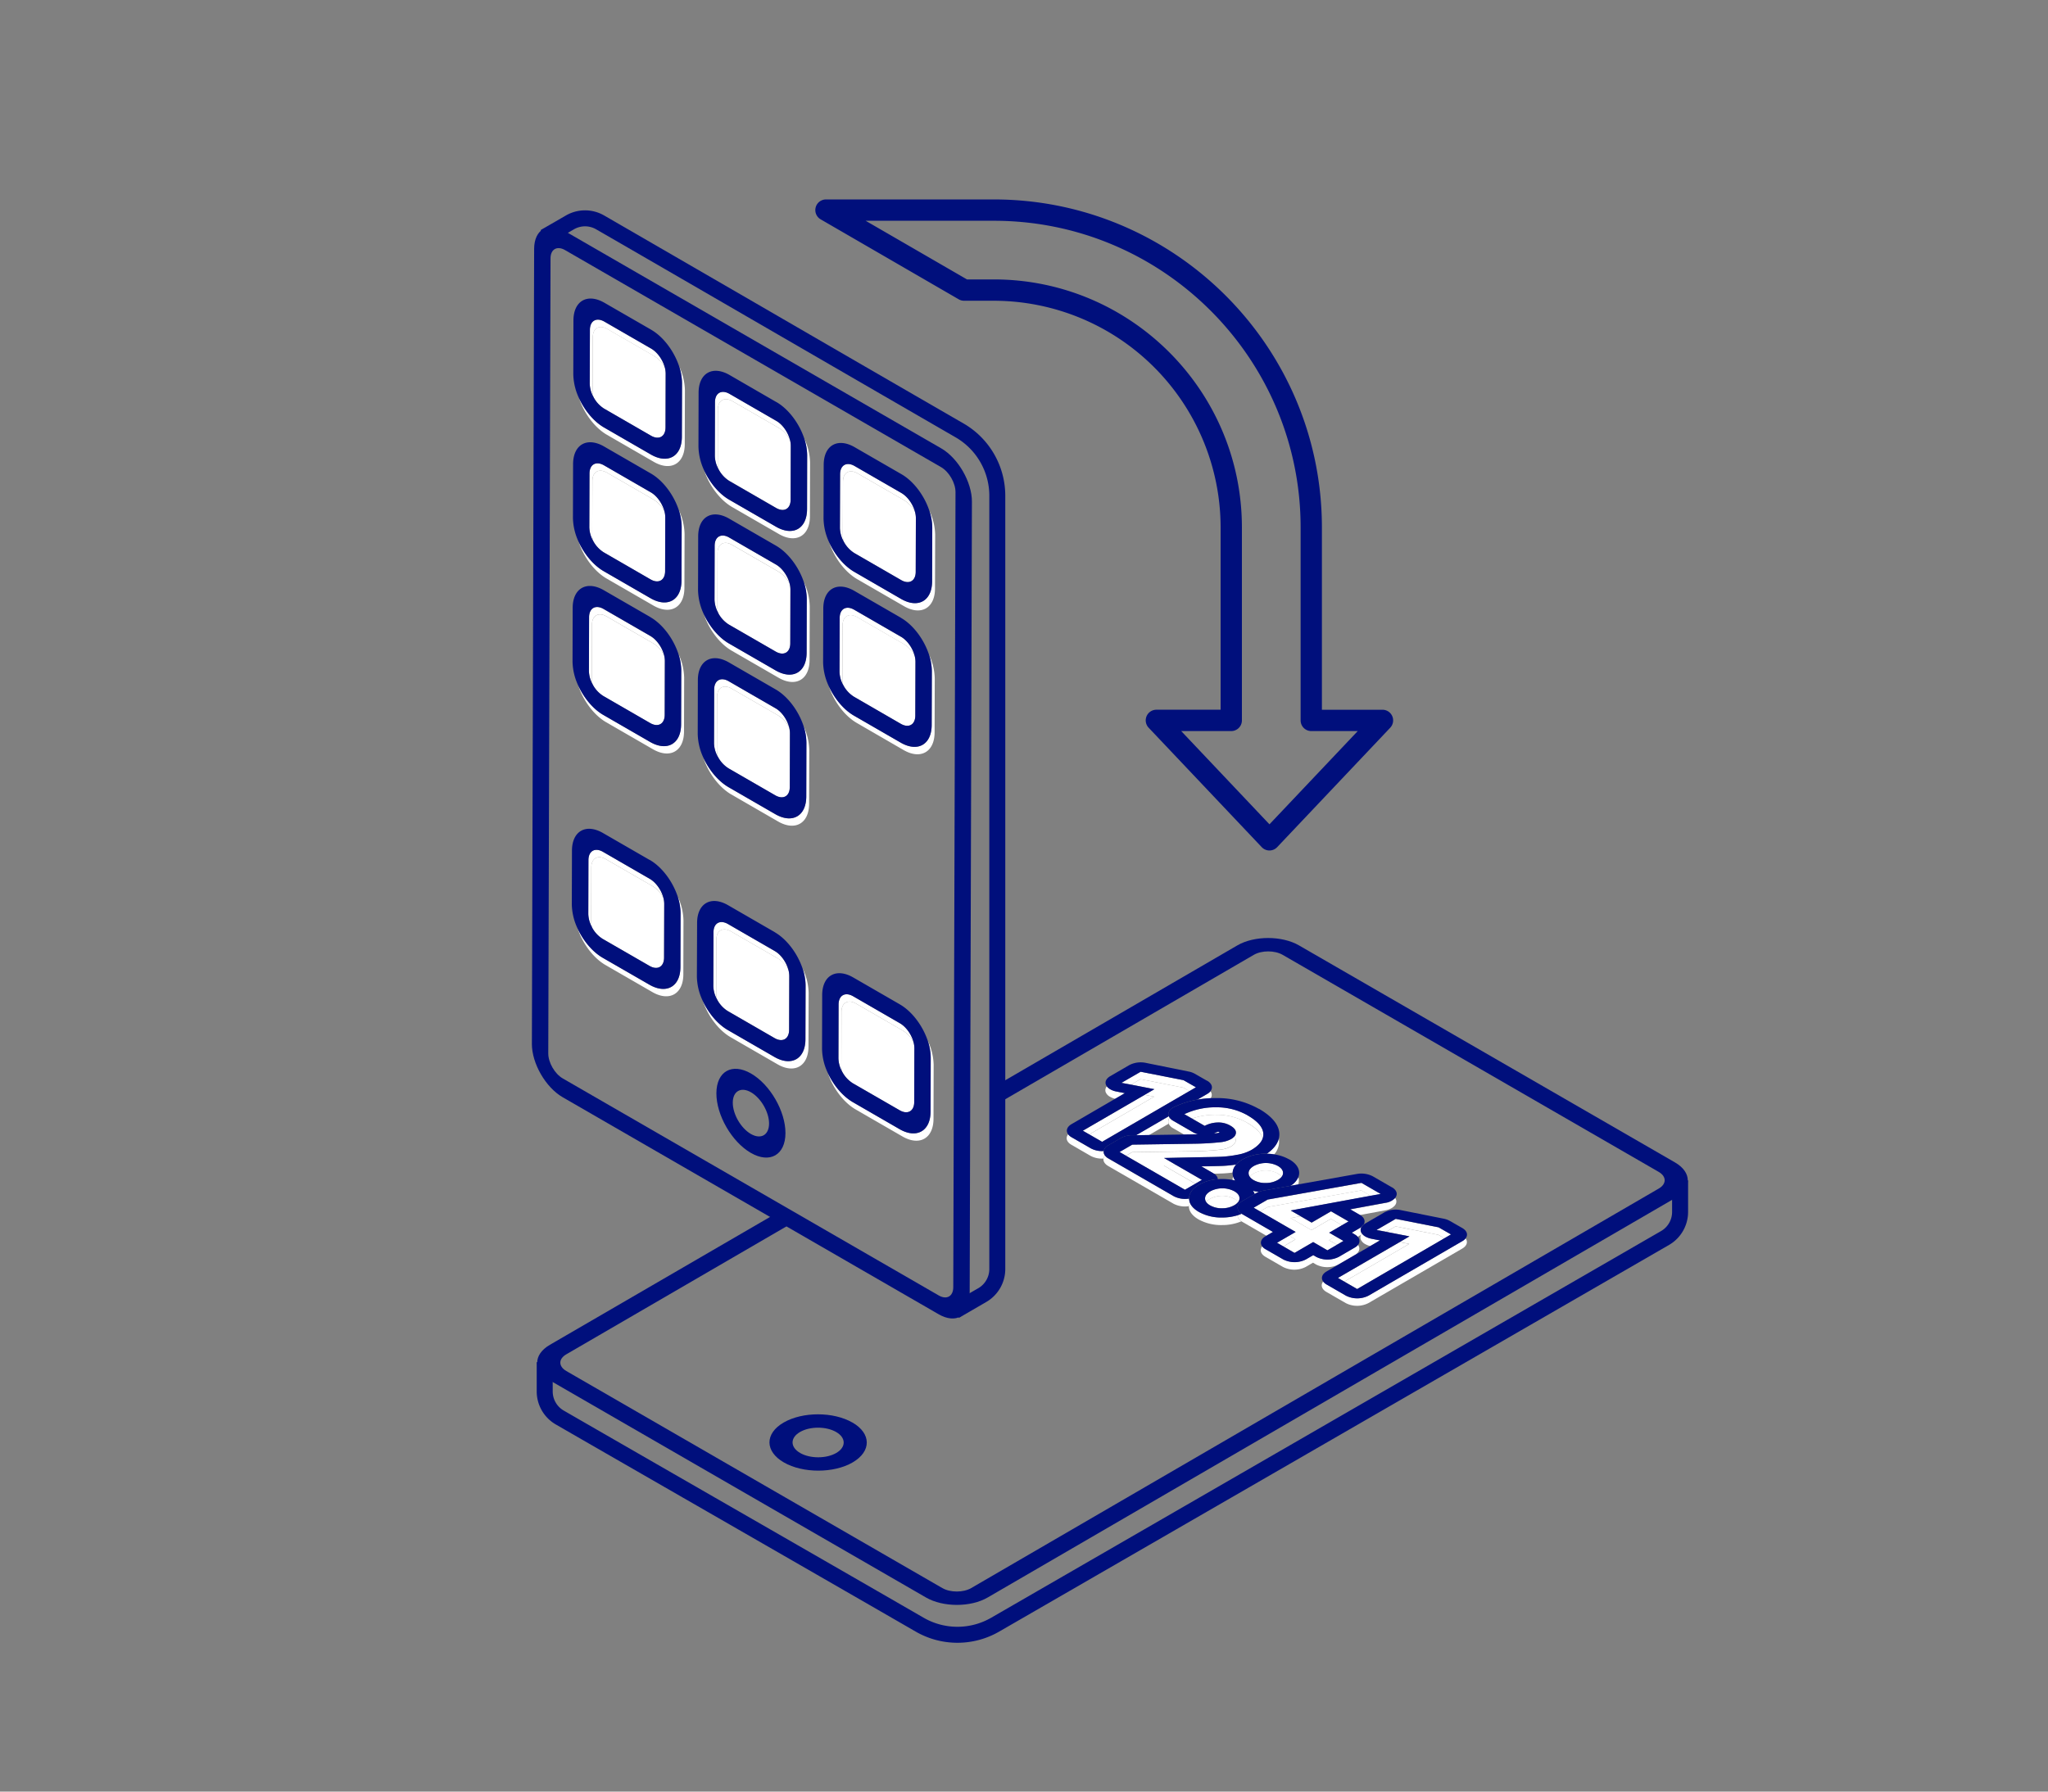 <svg id="OUTLINES" xmlns="http://www.w3.org/2000/svg" xmlns:xlink="http://www.w3.org/1999/xlink" viewBox="0 0 1152 1008"><rect x="0" y="0" width="1152" height="1008" fill="#808080" stroke="none"/><defs><style>.cls-1{fill:none;}.cls-2{isolation:isolate;}.cls-3{clip-path:url(#clip-path);}.cls-4{fill:#fff;}.cls-5{fill:#000f7c;}</style><clipPath id="clip-path"><polygon class="cls-1" points="299.13 607.31 300.51 120.08 546.76 262.25 545.38 749.48 299.13 607.31"/></clipPath></defs><title>v5</title><g class="cls-2"><g class="cls-3"><path class="cls-4" d="M367.94,200.27l-26.31-15.19c-4.5-2.6-8.17-.51-8.18,4.66L333.36,220a13.69,13.69,0,0,0,.45,3.36,16.88,16.88,0,0,0,6.05,6.6l26.31,15.19c4.5,2.6,8.17.51,8.19-4.66l.08-30.24a13.51,13.51,0,0,0-.44-3.34,16.93,16.93,0,0,0-6.06-6.61"/><path class="cls-4" d="M382,206.07a30.16,30.16,0,0,1,1.64,9.48l-.09,30.23c0,11-7.85,15.47-17.44,9.94l-26.31-15.19c-5.78-3.34-10.9-9.56-14.05-16.39,2.78,8.37,8.76,16.51,15.68,20.51l26.31,15.19c9.58,5.53,17.41,1.08,17.44-9.93l.09-30.24a33.08,33.08,0,0,0-3.27-13.6m-15.72-9.93L340,181c-4.5-2.6-8.17-.51-8.18,4.66l-.09,30.24a16.17,16.17,0,0,0,2.08,7.48,13.69,13.69,0,0,1-.45-3.36l.09-30.23c0-5.17,3.68-7.26,8.18-4.66l26.31,15.19a16.93,16.93,0,0,1,6.06,6.61c-1.1-4.3-4.13-8.69-7.69-10.74"/><path class="cls-4" d="M438.31,240.9,412,225.71c-4.5-2.6-8.17-.51-8.19,4.65l-.08,30.24a13.21,13.21,0,0,0,.45,3.35,17,17,0,0,0,6.05,6.61l26.31,15.19c4.5,2.6,8.17.51,8.19-4.66l.08-30.24a13.05,13.05,0,0,0-.44-3.34,16.86,16.86,0,0,0-6.06-6.61"/><path class="cls-4" d="M452.39,246.68a30.27,30.27,0,0,1,1.64,9.49L454,286.41c0,11-7.86,15.47-17.44,9.93L410.2,281.15c-5.78-3.33-10.9-9.55-14.05-16.38,2.77,8.36,8.75,16.51,15.68,20.51l26.31,15.19c9.59,5.53,17.41,1.07,17.44-9.94l.08-30.23a33,33,0,0,0-3.27-13.62m-15.71-9.91-26.31-15.2c-4.5-2.59-8.17-.5-8.19,4.67l-.08,30.23a16.14,16.14,0,0,0,2.08,7.48,13.21,13.21,0,0,1-.45-3.35l.08-30.24c0-5.16,3.69-7.25,8.19-4.65l26.31,15.19a16.86,16.86,0,0,1,6.06,6.61c-1.1-4.3-4.13-8.69-7.69-10.74"/><path class="cls-4" d="M508.68,281.52l-26.31-15.19c-4.5-2.59-8.18-.51-8.19,4.66l-.09,30.23a13.75,13.75,0,0,0,.45,3.36,16.93,16.93,0,0,0,6.06,6.61l26.31,15.19c4.5,2.59,8.17.5,8.18-4.67l.09-30.23a13.67,13.67,0,0,0-.45-3.35,17,17,0,0,0-6.05-6.61"/><path class="cls-4" d="M522.75,287.31a30,30,0,0,1,1.65,9.49L524.31,327c0,11-7.85,15.47-17.43,9.94l-26.31-15.19c-5.78-3.34-10.91-9.56-14.05-16.39,2.77,8.37,8.75,16.51,15.68,20.51l26.31,15.19c9.58,5.54,17.4,1.08,17.43-9.93l.09-30.24a33,33,0,0,0-3.28-13.61m-15.7-9.92L480.73,262.2c-4.49-2.6-8.17-.51-8.18,4.66l-.09,30.24a16.29,16.29,0,0,0,2.08,7.48,13.75,13.75,0,0,1-.45-3.36l.09-30.23c0-5.17,3.69-7.25,8.19-4.66l26.31,15.19a17,17,0,0,1,6.05,6.61c-1.1-4.3-4.12-8.68-7.68-10.74"/><path class="cls-4" d="M367.71,281.12,341.4,265.93c-4.49-2.59-8.17-.5-8.18,4.67l-.09,30.23a13.67,13.67,0,0,0,.45,3.35,16.93,16.93,0,0,0,6.06,6.61L365.94,326c4.5,2.6,8.17.5,8.19-4.67l.08-30.23a13.19,13.19,0,0,0-.44-3.35,16.93,16.93,0,0,0-6.06-6.61"/><path class="cls-4" d="M381.8,286.94a30.09,30.09,0,0,1,1.64,9.46l-.09,30.24c0,11-7.85,15.47-17.44,9.93l-26.3-15.19c-5.79-3.34-10.92-9.57-14.06-16.4,2.76,8.37,8.75,16.53,15.68,20.53l26.31,15.19c9.59,5.53,17.41,1.08,17.44-9.93l.09-30.23a33,33,0,0,0-3.27-13.6M366.08,277l-26.31-15.19c-4.5-2.6-8.17-.51-8.18,4.66l-.09,30.23a16.26,16.26,0,0,0,2.08,7.48,13.67,13.67,0,0,1-.45-3.35l.09-30.23c0-5.17,3.69-7.26,8.18-4.67l26.31,15.19a16.93,16.93,0,0,1,6.06,6.61c-1.11-4.3-4.13-8.68-7.69-10.73"/><path class="cls-4" d="M438.08,321.75l-26.31-15.19c-4.5-2.6-8.17-.51-8.18,4.67l-.09,30.23a13.21,13.21,0,0,0,.45,3.35,16.81,16.81,0,0,0,6.05,6.6l26.31,15.2c4.5,2.59,8.17.5,8.19-4.67l.08-30.23a13.19,13.19,0,0,0-.44-3.35,16.93,16.93,0,0,0-6.06-6.61"/><path class="cls-4" d="M452.17,327.55A30.43,30.43,0,0,1,453.8,337l-.08,30.23c0,11-7.85,15.47-17.44,9.94L410,362c-5.78-3.34-10.91-9.57-14.06-16.41,2.77,8.38,8.76,16.54,15.69,20.54l26.31,15.19c9.59,5.53,17.41,1.08,17.44-9.93l.09-30.24a33.28,33.28,0,0,0-3.27-13.61m-15.72-9.92-26.31-15.19c-4.5-2.6-8.17-.51-8.19,4.65l-.08,30.24a16.17,16.17,0,0,0,2.08,7.48,13.21,13.21,0,0,1-.45-3.35l.09-30.23c0-5.18,3.68-7.27,8.18-4.67l26.31,15.19a16.93,16.93,0,0,1,6.06,6.61c-1.1-4.3-4.13-8.68-7.69-10.73"/><path class="cls-4" d="M508.45,362.38l-26.31-15.19c-4.5-2.6-8.17-.51-8.19,4.66l-.09,30.23a13.67,13.67,0,0,0,.45,3.35,16.93,16.93,0,0,0,6.06,6.61l26.31,15.19c4.5,2.6,8.17.51,8.18-4.66l.09-30.24a13.53,13.53,0,0,0-.45-3.34,17,17,0,0,0-6.05-6.61"/><path class="cls-4" d="M522.53,368.18a30.16,30.16,0,0,1,1.64,9.48l-.09,30.23c0,11-7.85,15.47-17.43,9.93l-26.31-15.19c-5.79-3.34-10.91-9.57-14.06-16.4,2.77,8.38,8.75,16.53,15.69,20.54L508.28,422c9.58,5.53,17.4,1.07,17.43-9.94l.09-30.23a33.09,33.09,0,0,0-3.27-13.61m-15.71-9.93L480.5,343.06c-4.49-2.59-8.17-.51-8.18,4.66L472.23,378a16.26,16.26,0,0,0,2.08,7.48,13.67,13.67,0,0,1-.45-3.35l.09-30.23c0-5.17,3.69-7.26,8.19-4.66l26.31,15.19A17,17,0,0,1,514.5,369c-1.1-4.3-4.12-8.68-7.68-10.74"/><path class="cls-4" d="M367.48,362l-26.31-15.19c-4.49-2.6-8.16-.51-8.18,4.67l-.08,30.23a13.19,13.19,0,0,0,.44,3.35,16.83,16.83,0,0,0,6.06,6.6l26.3,15.19c4.5,2.6,8.17.51,8.19-4.66l.08-30.23a13.26,13.26,0,0,0-.44-3.36,16.9,16.9,0,0,0-6.06-6.6"/><path class="cls-4" d="M381.57,367.79a30.16,30.16,0,0,1,1.64,9.48l-.09,30.23c0,11-7.85,15.47-17.44,9.93l-26.3-15.18c-5.79-3.34-10.91-9.56-14.05-16.39,2.77,8.37,8.75,16.51,15.67,20.51l26.31,15.19c9.59,5.53,17.41,1.08,17.45-9.94l.08-30.23a33.08,33.08,0,0,0-3.27-13.6m-15.72-9.94-26.3-15.18c-4.51-2.6-8.18-.51-8.19,4.66l-.09,30.24a16.29,16.29,0,0,0,2.08,7.47,13.19,13.19,0,0,1-.44-3.35l.08-30.23c0-5.18,3.69-7.27,8.18-4.67L367.48,362a16.9,16.9,0,0,1,6.06,6.6c-1.11-4.3-4.13-8.67-7.69-10.73"/><path class="cls-4" d="M437.85,402.61l-26.31-15.19c-4.5-2.6-8.17-.51-8.18,4.66l-.09,30.23a13.61,13.61,0,0,0,.45,3.35,17,17,0,0,0,6,6.61l26.31,15.19c4.5,2.6,8.17.51,8.19-4.66l.08-30.23a13.13,13.13,0,0,0-.44-3.35,16.79,16.79,0,0,0-6.06-6.61"/><path class="cls-4" d="M451.93,408.4a30.27,30.27,0,0,1,1.64,9.49l-.08,30.24c0,11-7.85,15.46-17.44,9.93l-26.31-15.19c-5.78-3.34-10.9-9.56-14.05-16.38,2.77,8.36,8.76,16.5,15.68,20.5l26.31,15.2c9.59,5.53,17.41,1.07,17.44-9.94l.09-30.23a33.15,33.15,0,0,0-3.28-13.62m-15.71-9.92-26.31-15.19c-4.5-2.6-8.17-.51-8.19,4.67l-.08,30.23a16.1,16.1,0,0,0,2.08,7.47,13.61,13.61,0,0,1-.45-3.35l.09-30.23c0-5.17,3.68-7.26,8.18-4.66l26.31,15.19a16.79,16.79,0,0,1,6.06,6.61c-1.11-4.3-4.13-8.69-7.69-10.74"/><path class="cls-4" d="M367.09,498.58l-26.31-15.19c-4.49-2.59-8.16-.5-8.18,4.67l-.08,30.23a13.19,13.19,0,0,0,.44,3.35,16.93,16.93,0,0,0,6.06,6.61l26.3,15.19c4.51,2.6,8.18.5,8.19-4.66l.09-30.23a13.69,13.69,0,0,0-.45-3.36,16.93,16.93,0,0,0-6.06-6.61"/><path class="cls-4" d="M381.18,504.39a30.21,30.21,0,0,1,1.64,9.48l-.08,30.24c0,11-7.86,15.46-17.45,9.93L339,538.85c-5.78-3.34-10.9-9.56-14.05-16.38,2.77,8.36,8.75,16.5,15.67,20.5l26.32,15.19c9.58,5.53,17.41,1.08,17.44-9.93l.08-30.23a32.93,32.93,0,0,0-3.27-13.61m-15.72-9.93-26.3-15.19c-4.5-2.6-8.17-.51-8.19,4.67l-.08,30.23a16.24,16.24,0,0,0,2.07,7.47,13.19,13.19,0,0,1-.44-3.35l.08-30.23c0-5.17,3.69-7.26,8.18-4.67l26.31,15.19a16.93,16.93,0,0,1,6.06,6.61c-1.11-4.3-4.13-8.68-7.69-10.73"/><path class="cls-4" d="M437.47,539.21,411.15,524c-4.5-2.6-8.17-.51-8.18,4.67l-.09,30.23a13.53,13.53,0,0,0,.45,3.34,16.91,16.91,0,0,0,6.05,6.61l26.32,15.2c4.49,2.59,8.17.5,8.18-4.66l.09-30.24a13.67,13.67,0,0,0-.45-3.35,17,17,0,0,0-6-6.61"/><path class="cls-4" d="M451.54,545a30.07,30.07,0,0,1,1.65,9.5l-.09,30.23c0,11-7.85,15.47-17.43,9.94l-26.32-15.19c-5.78-3.34-10.9-9.56-14-16.39,2.77,8.37,8.75,16.51,15.68,20.51l26.31,15.19c9.58,5.53,17.4,1.08,17.43-9.94l.09-30.23A33.18,33.18,0,0,0,451.54,545m-15.71-9.91L409.52,519.9c-4.5-2.6-8.17-.51-8.18,4.66l-.09,30.24a16.09,16.09,0,0,0,2.08,7.46,13.53,13.53,0,0,1-.45-3.34l.09-30.23c0-5.18,3.68-7.27,8.18-4.67l26.32,15.19a17,17,0,0,1,6,6.61c-1.1-4.3-4.13-8.68-7.69-10.73"/><path class="cls-4" d="M507.83,579.84l-26.31-15.19c-4.49-2.6-8.17-.51-8.19,4.66l-.08,30.23a13.65,13.65,0,0,0,.44,3.35,17,17,0,0,0,6.06,6.61l26.31,15.19c4.5,2.6,8.17.51,8.19-4.66l.08-30.23a13.26,13.26,0,0,0-.44-3.36,16.83,16.83,0,0,0-6.06-6.6"/><path class="cls-4" d="M521.91,585.63a30.22,30.22,0,0,1,1.64,9.49l-.08,30.24c0,11-7.86,15.47-17.44,9.93L479.72,620.1c-5.78-3.34-10.9-9.56-14.05-16.38,2.77,8.36,8.75,16.51,15.68,20.51l26.31,15.19c9.59,5.53,17.41,1.07,17.44-9.94l.08-30.23a33,33,0,0,0-3.27-13.62m-15.71-9.92-26.31-15.19c-4.5-2.59-8.17-.5-8.19,4.67l-.08,30.23a16.24,16.24,0,0,0,2.07,7.47,13.65,13.65,0,0,1-.44-3.35l.08-30.23c0-5.17,3.7-7.26,8.19-4.66l26.31,15.19a16.83,16.83,0,0,1,6.06,6.6c-1.11-4.3-4.13-8.67-7.69-10.73"/><path class="cls-5" d="M316.54,606.75c-4.5-2.6-8.15-8.92-8.14-14.09l1.27-447.29c0-5.16,3.69-7.25,8.19-4.65l211.48,122.1c4.5,2.6,8.15,8.91,8.13,14.08l-1.26,447.29c0,5.16-3.69,7.26-8.19,4.66L316.54,606.75M529.37,252.22,317.89,130.11c-9.59-5.53-17.41-1.07-17.44,9.94l-1.27,447.29c0,11,7.74,24.47,17.33,30L528,739.44c9.59,5.54,17.41,1.08,17.44-9.93l1.27-447.29c0-11-7.74-24.47-17.33-30"/><path class="cls-5" d="M422.36,638c-5.62-3.25-10.19-11.15-10.17-17.62s4.61-9.08,10.24-5.83,10.19,11.15,10.17,17.61S428,641.25,422.36,638m.1-34c-10.71-6.19-19.45-1.21-19.49,11.1s8.66,27.36,19.36,33.54,19.46,1.2,19.49-11.11-8.65-27.35-19.36-33.53"/><path class="cls-5" d="M333.81,223.33a16.17,16.17,0,0,1-2.08-7.48l.09-30.24c0-5.17,3.68-7.26,8.18-4.66l26.31,15.19c3.56,2.05,6.59,6.44,7.69,10.74a13.51,13.51,0,0,1,.44,3.34l-.08,30.24c0,5.17-3.69,7.26-8.19,4.66l-26.31-15.19a16.88,16.88,0,0,1-6.05-6.6m32.53-37.79L340,170.35c-9.59-5.53-17.41-1.07-17.44,9.94l-.08,30.23a33,33,0,0,0,3.27,13.62c3.15,6.83,8.27,13.05,14.05,16.39l26.31,15.19c9.59,5.53,17.41,1.07,17.44-9.94l.09-30.23a30.16,30.16,0,0,0-1.64-9.48c-2.77-8.37-8.76-16.52-15.69-20.53"/><path class="cls-5" d="M404.18,264a16.14,16.14,0,0,1-2.08-7.48l.08-30.23c0-5.17,3.69-7.26,8.19-4.67l26.31,15.2c3.56,2,6.59,6.44,7.69,10.74a13.05,13.05,0,0,1,.44,3.34l-.08,30.24c0,5.17-3.69,7.26-8.19,4.66l-26.31-15.19a17,17,0,0,1-6.05-6.61m32.53-37.78L410.4,211c-9.58-5.53-17.41-1.08-17.44,9.94l-.08,30.23a33.13,33.13,0,0,0,3.27,13.62c3.15,6.83,8.27,13.05,14.05,16.38l26.31,15.19c9.58,5.54,17.41,1.08,17.44-9.93l.08-30.24a30.27,30.27,0,0,0-1.64-9.49c-2.77-8.37-8.75-16.51-15.68-20.51"/><path class="cls-5" d="M474.54,304.58a16.29,16.29,0,0,1-2.08-7.48l.09-30.24c0-5.17,3.69-7.26,8.18-4.66l26.32,15.19c3.56,2.06,6.58,6.44,7.68,10.74a13.67,13.67,0,0,1,.45,3.35l-.09,30.23c0,5.17-3.68,7.26-8.18,4.67L480.6,311.19a16.93,16.93,0,0,1-6.06-6.61m32.54-37.78-26.32-15.19c-9.58-5.54-17.4-1.08-17.43,9.93l-.09,30.24a33.1,33.1,0,0,0,3.28,13.61c3.14,6.83,8.27,13.05,14.05,16.39L506.88,337c9.58,5.53,17.4,1.08,17.43-9.94l.09-30.23a30,30,0,0,0-1.65-9.49C520,278.94,514,270.8,507.08,266.8"/><path class="cls-5" d="M333.58,304.18a16.26,16.26,0,0,1-2.08-7.48l.09-30.23c0-5.17,3.68-7.26,8.18-4.66L366.08,277c3.56,2.05,6.58,6.43,7.69,10.73a13.19,13.19,0,0,1,.44,3.35l-.08,30.23c0,5.17-3.69,7.27-8.19,4.67l-26.3-15.19a16.93,16.93,0,0,1-6.06-6.61m32.53-37.78L339.8,251.21c-9.59-5.54-17.41-1.08-17.44,9.93l-.08,30.24a32.92,32.92,0,0,0,3.27,13.6c3.14,6.83,8.27,13.06,14.06,16.4l26.3,15.19c9.59,5.54,17.41,1.08,17.44-9.93l.09-30.24a30.09,30.09,0,0,0-1.64-9.46c-2.76-8.38-8.75-16.54-15.69-20.54"/><path class="cls-5" d="M404,344.81a16.17,16.17,0,0,1-2.08-7.48l.08-30.24c0-5.16,3.69-7.25,8.19-4.65l26.31,15.19c3.56,2.05,6.59,6.43,7.69,10.73a13.19,13.19,0,0,1,.44,3.35l-.08,30.23c0,5.17-3.69,7.26-8.19,4.67L410,351.41a16.81,16.81,0,0,1-6.05-6.6M436.48,307l-26.31-15.19c-9.58-5.54-17.4-1.08-17.44,9.93L392.65,332a33.15,33.15,0,0,0,3.26,13.6c3.15,6.84,8.28,13.07,14.06,16.41l26.31,15.19c9.59,5.53,17.41,1.08,17.44-9.94L453.8,337a30.43,30.43,0,0,0-1.63-9.48c-2.77-8.37-8.76-16.52-15.69-20.52"/><path class="cls-5" d="M474.31,385.43a16.26,16.26,0,0,1-2.08-7.48l.09-30.23c0-5.17,3.69-7.25,8.18-4.66l26.32,15.19c3.56,2.06,6.58,6.44,7.68,10.74a13.53,13.53,0,0,1,.45,3.34l-.09,30.24c0,5.17-3.68,7.26-8.18,4.66L480.37,392a16.93,16.93,0,0,1-6.06-6.61m32.54-37.78-26.32-15.19c-9.58-5.53-17.4-1.08-17.43,9.94L463,372.63a33.08,33.08,0,0,0,3.27,13.6c3.15,6.83,8.27,13.06,14.06,16.4l26.31,15.19c9.58,5.54,17.4,1.08,17.43-9.93l.09-30.23a30.16,30.16,0,0,0-1.64-9.48c-2.77-8.37-8.75-16.53-15.68-20.53"/><path class="cls-5" d="M333.35,385a16.29,16.29,0,0,1-2.08-7.47l.09-30.24c0-5.17,3.68-7.26,8.19-4.66l26.3,15.18c3.56,2.06,6.58,6.43,7.69,10.73a13.26,13.26,0,0,1,.44,3.36l-.08,30.23c0,5.17-3.69,7.26-8.19,4.66l-26.3-15.19a16.83,16.83,0,0,1-6.06-6.6m32.53-37.79-26.3-15.18C330,326.53,322.16,331,322.13,342l-.08,30.24a33,33,0,0,0,3.28,13.62c3.14,6.83,8.26,13.05,14.05,16.39l26.3,15.18c9.59,5.54,17.41,1.08,17.44-9.93l.09-30.23a30.16,30.16,0,0,0-1.64-9.48c-2.77-8.38-8.75-16.53-15.69-20.54"/><path class="cls-5" d="M403.72,425.66a16.1,16.1,0,0,1-2.08-7.47l.08-30.23c0-5.18,3.69-7.27,8.19-4.67l26.31,15.19c3.56,2,6.58,6.44,7.69,10.74a13.13,13.13,0,0,1,.44,3.35l-.08,30.23c0,5.17-3.69,7.26-8.19,4.66l-26.31-15.19a17,17,0,0,1-6-6.61m32.53-37.78-26.31-15.19c-9.58-5.53-17.4-1.07-17.44,9.94l-.08,30.24a33.17,33.17,0,0,0,3.27,13.62c3.15,6.82,8.27,13,14.05,16.38l26.31,15.19c9.59,5.53,17.41,1.08,17.44-9.93l.08-30.24a30.27,30.27,0,0,0-1.64-9.49c-2.77-8.37-8.75-16.52-15.68-20.52"/><path class="cls-5" d="M333,521.64a16.24,16.24,0,0,1-2.07-7.47l.08-30.23c0-5.18,3.69-7.27,8.19-4.67l26.3,15.19c3.56,2.05,6.58,6.43,7.69,10.73a13.69,13.69,0,0,1,.45,3.36l-.09,30.23c0,5.16-3.68,7.26-8.19,4.66L339,528.25a16.93,16.93,0,0,1-6.06-6.61m32.53-37.78-26.3-15.18c-9.59-5.54-17.41-1.08-17.44,9.93l-.09,30.23a33.23,33.23,0,0,0,3.28,13.63c3.15,6.82,8.27,13,14.05,16.38L365.29,554c9.59,5.53,17.41,1.08,17.45-9.93l.08-30.24a30.21,30.21,0,0,0-1.64-9.48c-2.77-8.37-8.75-16.52-15.69-20.53"/><path class="cls-5" d="M403.33,562.26a16.09,16.09,0,0,1-2.08-7.46l.09-30.24c0-5.17,3.68-7.26,8.18-4.66l26.31,15.19c3.56,2,6.59,6.43,7.69,10.73a13.67,13.67,0,0,1,.45,3.35l-.09,30.24c0,5.16-3.69,7.25-8.18,4.66l-26.32-15.2a16.91,16.91,0,0,1-6.05-6.61m32.53-37.77L409.55,509.3c-9.58-5.53-17.4-1.07-17.43,9.94L392,549.47a33.15,33.15,0,0,0,3.28,13.62c3.14,6.83,8.26,13,14,16.39l26.32,15.19c9.58,5.53,17.4,1.07,17.43-9.94l.09-30.23a30.07,30.07,0,0,0-1.65-9.5c-2.77-8.36-8.75-16.51-15.68-20.51"/><path class="cls-5" d="M473.69,602.89a16.24,16.24,0,0,1-2.07-7.47l.08-30.23c0-5.17,3.69-7.26,8.19-4.67l26.31,15.19c3.56,2.06,6.58,6.43,7.69,10.73a13.26,13.26,0,0,1,.44,3.36L514.25,620c0,5.17-3.69,7.26-8.19,4.66L479.75,609.5a17,17,0,0,1-6.06-6.61m32.54-37.77-26.31-15.19c-9.58-5.53-17.41-1.08-17.44,9.93l-.08,30.24a33,33,0,0,0,3.27,13.62c3.15,6.82,8.27,13,14.05,16.38L506,635.29c9.58,5.54,17.41,1.08,17.44-9.93l.08-30.24a30.22,30.22,0,0,0-1.64-9.49c-2.77-8.37-8.75-16.51-15.68-20.51"/></g></g><path class="cls-5" d="M539.4,741.45l-4.5-7.79,15.38-8.88A12.46,12.46,0,0,0,556.49,714V278.87a38,38,0,0,0-18.94-32.8c-33.12-19.13-75.89-43.91-117.26-67.88-32.05-18.57-62.47-36.2-85-49.19a12.44,12.44,0,0,0-12.42,0l-14.27,8.24-4.5-7.79,14.27-8.24a21.48,21.48,0,0,1,21.42,0c22.49,13,52.91,30.63,85,49.2,41.36,24,84.13,48.75,117.24,67.87a47,47,0,0,1,23.44,40.6V714a21.46,21.46,0,0,1-10.71,18.54Z"/><polygon class="cls-1" points="292.02 766.67 713.29 521.86 959.54 664.03 538.27 908.85 292.02 766.67"/><path class="cls-5" d="M450.06,817.47c-5.63-3.25-5.66-8.53-.07-11.78s14.72-3.25,20.35,0,5.65,8.54.06,11.79-14.71,3.25-20.34,0m29.44-17.11c-10.71-6.18-28.08-6.18-38.73,0s-10.58,16.24.13,22.42,28.09,6.19,38.72,0,10.59-16.25-.12-22.44"/><polyline class="cls-4" points="669.01 613.89 665.59 611.92 641.5 607.17 636.24 610.24 649.35 612.79 643.87 615.97 649.24 617.01 612.71 638.25 619.93 642.42 669.01 613.89"/><path class="cls-4" d="M620.84,647.61a13.42,13.42,0,0,1-7.25-1.51l-10.82-6.24a6.38,6.38,0,0,1-1.94-1.66c-1.54,1.92-.93,4.29,1.83,5.88l10.81,6.25a13.37,13.37,0,0,0,7.25,1.5,3.76,3.76,0,0,1,.79-1.7,3.29,3.29,0,0,1-.67-2.52m11.89-32.56-4.7-.92a11.27,11.27,0,0,1-3.5-1.25,6.43,6.43,0,0,1-1.94-1.66,3.28,3.28,0,0,0-.59,3.39,5.39,5.39,0,0,0,2.42,2.49,10.73,10.73,0,0,0,2.86,1.11l5.45-3.16M657.48,628,639,638.72l7.34-.11,11-6.39a3.1,3.1,0,0,1-.23-1.43,3.64,3.64,0,0,1,.82-1.94,3.84,3.84,0,0,1-.48-.86m-8.25-11-5.36-1-34.76,20.2,3.59,2.07L649.23,617m23.49-5.28-7-4L641.61,603l-10.74,6.24,5.37,1,5.26-3.06,24.09,4.75,3.43,2,3.7-2.15m8.17,2.2a6.33,6.33,0,0,1-1.79,1.49l-5.55,3.22a56.9,56.9,0,0,1,7.47-.82,3.24,3.24,0,0,0-.13-3.89"/><path class="cls-4" d="M701.68,631.75a35.12,35.12,0,0,0-17.45-4.55,41.67,41.67,0,0,0-13.72,2.09l7.16,4.13a16.53,16.53,0,0,1,7.32-1.9,13.29,13.29,0,0,1,7.08,1.75q3.12,1.8,3.17,3.87a3.25,3.25,0,0,1-.9,2.26,3.19,3.19,0,0,1,.79,2q.06,2.07-2.78,3.72a15.61,15.61,0,0,1-5.25,1.65,151.15,151.15,0,0,1-15.78,1l-34.5.5-3.44,2,33.19,19.16,5.84-3.39-17.78-10.27,7.16-.15-7-4.07,21.13-.45c5.06-.07,8.79-.15,11.22-.25a64.6,64.6,0,0,0,8.65-1.07,25.48,25.48,0,0,0,8.14-2.73q5.13-3,6.36-6.48-1.29-4.53-8.56-8.73"/><path class="cls-4" d="M668.85,674.39a13.86,13.86,0,0,1-8.62-1.36L623.45,651.8a6.13,6.13,0,0,1-1.94-1.67,3.76,3.76,0,0,0-.79,1.7c-.24,1.5.63,3,2.62,4.19l36.78,21.24a14,14,0,0,0,8.63,1.36v-.19a6,6,0,0,0,.1-4m7.26-10.59-14.32-8.27-7.16.15L672.41,666l3.7-2.15m19.25-8.62a69.22,69.22,0,0,1-7.61.78c-2.56.1-6.35.19-11.58.26h-.44l6.73,3.88.35.22q2.91-.06,4.83-.15c1.78-.07,3.68-.24,5.73-.5a7.41,7.41,0,0,1,2-4.5M658,628.85a3.64,3.64,0,0,0-.82,1.94,3.1,3.1,0,0,0,.23,1.43,5.4,5.4,0,0,0,2.43,2.52l6.21,3.59,5-.08c1,0,2-.06,2.89-.09a10.63,10.63,0,0,1-2.63-1l-11.42-6.6a6.19,6.19,0,0,1-1.94-1.66M685.72,637a2.16,2.16,0,0,0-.43-.22,4.59,4.59,0,0,0-1.58.56c-.29.14-.57.28-.88.4,1.2-.1,1.73-.17,1.91-.2a5.77,5.77,0,0,0,1.33-.32h0l-.36-.22m8.62,2.44a7.88,7.88,0,0,1-1.88,1.47,15.84,15.84,0,0,1-5.25,1.65,155.52,155.52,0,0,1-15.79.94l-34.49.51-7.13,4.14,3.58,2.07,3.44-2,34.5-.5a151.15,151.15,0,0,0,15.78-1,15.61,15.61,0,0,0,5.25-1.65q2.83-1.65,2.78-3.72a3.19,3.19,0,0,0-.79-2m25,1.18c-.77,3.07-3,6-6.72,8.56a31.26,31.26,0,0,1,4.17.35,10.8,10.8,0,0,0,2.68-8,9.26,9.26,0,0,0-.13-.92m-17.56-13.05A34.94,34.94,0,0,0,684.33,623a40.75,40.75,0,0,0-18.09,3.85l4.27,2.46a41.67,41.67,0,0,1,13.72-2.09,35.12,35.12,0,0,1,17.45,4.55q7.27,4.2,8.56,8.73a6.67,6.67,0,0,0,.36-2.94q-.51-5.22-8.82-10"/><path class="cls-4" d="M694.23,674.47a14.5,14.5,0,0,0-13.53,0,7.19,7.19,0,0,0-2.19,1.82,6.68,6.68,0,0,0,2.17,1.85,13.1,13.1,0,0,0,6.78,1.62,13.56,13.56,0,0,0,6.84-1.72,7.17,7.17,0,0,0,2.13-1.76,6.85,6.85,0,0,0-2.2-1.86m24.51-14.24a14.52,14.52,0,0,0-13.54,0A7.14,7.14,0,0,0,703,662.1a6.63,6.63,0,0,0,2.16,1.85,13.15,13.15,0,0,0,6.78,1.62,13.55,13.55,0,0,0,6.85-1.72,7.12,7.12,0,0,0,2.12-1.76,6.8,6.8,0,0,0-2.19-1.86"/><path class="cls-4" d="M696.07,683.78a29.44,29.44,0,0,1-8.48,1.24,26,26,0,0,1-13.25-3.15c-2.77-1.59-4.53-3.51-5.19-5.62a6.56,6.56,0,0,0-.4,2.18v.19c0,2.85,1.92,5.43,5.47,7.48a26.21,26.21,0,0,0,13.26,3.15,27.84,27.84,0,0,0,10.83-2.11,4.34,4.34,0,0,1-2.24-3.36m-1.72-13.54a14.54,14.54,0,0,0-13.55,0c-1.95,1.13-2.93,2.46-2.95,4a3.47,3.47,0,0,0,.66,2.08,7.19,7.19,0,0,1,2.19-1.82,14.5,14.5,0,0,1,13.53,0,6.85,6.85,0,0,1,2.2,1.86,3.49,3.49,0,0,0,.79-2.19q0-2.25-2.87-3.9m13.7.32a29.09,29.09,0,0,1-3.32-.6,8.12,8.12,0,0,1,1,1.8l1-.56a10.51,10.51,0,0,1,1.35-.64M693.65,662a6.77,6.77,0,0,0-.39,1.88c.52.1,1,.21,1.55.33a7.58,7.58,0,0,1-1.16-2.21m25.2-6a14.54,14.54,0,0,0-13.55,0c-1.94,1.13-2.93,2.46-2.95,4a3.55,3.55,0,0,0,.67,2.08,7.14,7.14,0,0,1,2.18-1.82,14.52,14.52,0,0,1,13.54,0,6.8,6.8,0,0,1,2.19,1.86,3.49,3.49,0,0,0,.79-2.19c0-1.5-1-2.8-2.87-3.9m11.46,6.2a10.61,10.61,0,0,1-4.51,5l4.41-.79a6.43,6.43,0,0,0,.4-2.25,6.65,6.65,0,0,0-.3-1.93"/><polyline class="cls-4" points="771.01 672.78 765.72 669.72 712.98 679.11 708.77 681.56 728.8 693.13 725.11 695.28 728.7 697.35 721.91 701.29 728.18 704.92 738.67 698.82 746.71 703.47 752.04 700.37 747.59 697.8 751.3 695.65 747.7 693.57 754.91 689.38 748.64 685.76 737.72 692.1 725.95 685.31 731.59 684.27 726.06 681.08 771.01 672.78"/><path class="cls-4" d="M698.42,682.91a22.67,22.67,0,0,1-2.35.87,4.34,4.34,0,0,0,2.24,3.36l.42.26,13.65,7.88,3.7-2.15-17.25-10-.41-.26m30.28,14.44-3.59-2.07-6.79,3.94,3.59,2.07,6.79-3.94m27,.87-4.45-2.57-3.71,2.15,4.45,2.57,3.71-2.15m8.17,2.2a6.29,6.29,0,0,1-1.79,1.48l-9,5.25a14,14,0,0,1-12.73,0l-1.66-.95-4.14,2.4a14,14,0,0,1-12.73,0L712,702.91a6.31,6.31,0,0,1-2-1.67c-1.54,1.93-.93,4.3,1.83,5.89l9.87,5.7a14,14,0,0,0,12.73,0l4.15-2.41,1.66,1a14.09,14.09,0,0,0,12.44.15l9.58-5.56c2.43-1.54,3-3.72,1.63-5.55m-5.3-13.19-9.87-5.7-10.91,6.35-6.25-3.61-5.64,1,11.77,6.79,10.92-6.34,6.27,3.62,3.71-2.15m7.17,3.17a8.32,8.32,0,0,1-.79.52l-4.57,2.65,1.66,1a6.94,6.94,0,0,1,1.64,1.29l1.16-.68a6.42,6.42,0,0,0,.77-.51,5.45,5.45,0,0,1,.4-.58,3.66,3.66,0,0,1-.47-.83,3.12,3.12,0,0,1,.2-2.82m10.85-18.66-10.81-6.24-52.74,9.39-7.91,4.6,3.59,2.07,4.21-2.45,52.74-9.39,5.29,3.06,5.63-1m8.17,2.2a9,9,0,0,1-5.4,2.77l-19.92,3.67,5.47,3.16,0,0,14.28-2.64c3-.55,5.26-2,6-3.73a3.22,3.22,0,0,0-.47-3.26"/><polyline class="cls-4" points="812.49 696.73 809.07 694.75 784.97 690.01 779.7 693.07 792.82 695.62 787.35 698.81 792.71 699.85 756.18 721.08 763.4 725.25 812.49 696.73"/><path class="cls-4" d="M776.2,697.88l-4.7-.91a11.37,11.37,0,0,1-3.5-1.26,6.29,6.29,0,0,1-1.94-1.66,5.45,5.45,0,0,0-.4.58,3.2,3.2,0,0,0-.19,2.81,5.51,5.51,0,0,0,2.42,2.5,10.67,10.67,0,0,0,2.87,1.11l5.44-3.17m16.51,2-5.37-1L752.59,719l3.59,2.07,36.53-21.23m23.48-5.28-7-4-24.09-4.75L774.35,692l5.35,1L785,690l24.1,4.74,3.42,2,3.7-2.16m8.17,2.2a6.17,6.17,0,0,1-1.79,1.49l-52.78,30.68a14.07,14.07,0,0,1-12.73,0l-10.82-6.25A6.36,6.36,0,0,1,744.3,721c-1.54,1.93-.93,4.3,1.83,5.89L757,733.16a14,14,0,0,0,12.73,0l52.78-30.67c2.67-1.55,3.29-3.82,1.9-5.72"/><path class="cls-5" d="M630.87,609.19,641.61,603l24.1,4.74,7,4-3.7,2.15-49.09,28.53-7.23-4.18-3.59-2.07L643.87,616l5.48-3.18-13.11-2.56-5.37-1m48.19-1.14-7-4a11,11,0,0,0-3.47-1.25L644.49,598a14,14,0,0,0-9.26,1.25l-10.75,6.24c-2.19,1.28-3.09,3.13-2.37,4.88a3.94,3.94,0,0,0,.48.84,6.43,6.43,0,0,0,1.94,1.66,11.27,11.27,0,0,0,3.5,1.25l4.7.92-5.45,3.16-24.55,14.27c-2.66,1.55-3.29,3.82-1.9,5.72a6.38,6.38,0,0,0,1.94,1.66l10.82,6.24a13.42,13.42,0,0,0,7.25,1.51,4.7,4.7,0,0,1,2.57-3.18l7.14-4.15a12.91,12.91,0,0,1,6.12-1.53l2.35,0L657.48,628a3.05,3.05,0,0,1-.22-1.43c.12-1.47,1.31-2.85,3.28-3.78a51.84,51.84,0,0,1,13-4.13l5.55-3.22a6.33,6.33,0,0,0,1.79-1.49c1.54-1.93.93-4.29-1.83-5.89"/><path class="cls-5" d="M682.83,637.7c.31-.12.59-.26.88-.4a4.59,4.59,0,0,1,1.58-.56,2.16,2.16,0,0,1,.43.22l.36.22h0a5.77,5.77,0,0,1-1.33.32c-.18,0-.71.1-1.91.2m-16.59-10.87A40.75,40.75,0,0,1,684.33,623a34.94,34.94,0,0,1,17.45,4.55q8.31,4.79,8.82,10a6.67,6.67,0,0,1-.36,2.94Q709,644,703.88,647a25.48,25.48,0,0,1-8.14,2.73,64.6,64.6,0,0,1-8.65,1.07c-2.43.1-6.16.18-11.22.25l-21.13.45,7,4.07,14.32,8.27-3.7,2.15-5.84,3.39-33.19-19.16-3.58-2.07,7.13-4.14,34.49-.51a155.52,155.52,0,0,0,15.79-.94,15.84,15.84,0,0,0,5.25-1.65,7.88,7.88,0,0,0,1.88-1.47,3.25,3.25,0,0,0,.9-2.26q0-2.07-3.17-3.87a13.29,13.29,0,0,0-7.08-1.75,16.53,16.53,0,0,0-7.32,1.9l-7.16-4.13-4.27-2.46m41.89-3a47.67,47.67,0,0,0-23.66-6.07q-1.74,0-3.45.06a56.9,56.9,0,0,0-7.47.82,51.84,51.84,0,0,0-13,4.13c-2,.93-3.16,2.31-3.28,3.78a3.05,3.05,0,0,0,.22,1.43,3.84,3.84,0,0,0,.48.86,6.19,6.19,0,0,0,1.94,1.66l11.42,6.6a10.63,10.63,0,0,0,2.63,1c-.89,0-1.85.07-2.89.09l-5,.08-19.65.28-7.34.11-2.35,0a12.91,12.91,0,0,0-6.12,1.53l-7.14,4.15a4.7,4.7,0,0,0-2.57,3.18,3.29,3.29,0,0,0,.67,2.52,6.13,6.13,0,0,0,1.94,1.67L660.23,673a13.86,13.86,0,0,0,8.62,1.36v-.18c0-2.88,2-5.51,5.57-7.6a25,25,0,0,1,10.67-3.13,4.49,4.49,0,0,0-2.28-3.15l-.35-.22-6.73-3.88h.44c5.23-.07,9-.16,11.58-.26a69.22,69.22,0,0,0,7.61-.78,14.36,14.36,0,0,1,3.56-2.81,26.11,26.11,0,0,1,13.16-3.23h.54c3.68-2.59,6-5.49,6.72-8.56a9.94,9.94,0,0,0,.25-3.31c-.48-4.79-4.33-9.31-11.46-13.43"/><path class="cls-5" d="M678.51,676.34a3.47,3.47,0,0,1-.66-2.08c0-1.51,1-2.84,2.95-4a14.54,14.54,0,0,1,13.55,0q2.85,1.65,2.87,3.9a3.49,3.49,0,0,1-.79,2.19,7.17,7.17,0,0,1-2.13,1.76,13.56,13.56,0,0,1-6.84,1.72,13.1,13.1,0,0,1-6.78-1.62,6.68,6.68,0,0,1-2.17-1.85M703,662.1a3.55,3.55,0,0,1-.67-2.08c0-1.51,1-2.84,2.95-4a14.54,14.54,0,0,1,13.55,0c1.91,1.1,2.86,2.4,2.87,3.9a3.49,3.49,0,0,1-.79,2.19,7.12,7.12,0,0,1-2.12,1.76,13.55,13.55,0,0,1-6.85,1.72,13.15,13.15,0,0,1-6.78-1.62A6.63,6.63,0,0,1,703,662.1m22.18-9.78a23.94,23.94,0,0,0-8.41-2.83,31.26,31.26,0,0,0-4.17-.35h-.54a26.11,26.11,0,0,0-13.16,3.23,14.36,14.36,0,0,0-3.56,2.81,7.41,7.41,0,0,0-2,4.5,2.71,2.71,0,0,0,0,.29,6.46,6.46,0,0,0,.29,2,7.58,7.58,0,0,0,1.16,2.21c-.51-.12-1-.23-1.55-.33a30.77,30.77,0,0,0-5.68-.51c-.84,0-1.67,0-2.49.1a25,25,0,0,0-10.67,3.13c-3.61,2.09-5.53,4.72-5.57,7.6v.18a6.57,6.57,0,0,0,.3,1.86c.66,2.11,2.42,4,5.19,5.62A26,26,0,0,0,687.59,685a29.44,29.44,0,0,0,8.48-1.24,22.67,22.67,0,0,0,2.35-.87c-3.11-2-3-5.16.37-7.11l7-4a8.12,8.12,0,0,0-1-1.8,29.09,29.09,0,0,0,3.32.6,13.67,13.67,0,0,1,2.37-.66l15.38-2.73a10.61,10.61,0,0,0,4.51-5,6.72,6.72,0,0,0,.41-2.3c0-2.88-1.93-5.51-5.52-7.58"/><path class="cls-5" d="M770.3,675.43h0m-65.12,4.06,7.91-4.6,52.74-9.39,10.81,6.24-5.63,1-45,8.3,5.53,3.19,6.25,3.61,10.91-6.35,9.87,5.7-3.71,2.15-7.21,4.19,3.6,2.08,4.45,2.57L752,700.37l-5.33,3.1-8-4.65-10.49,6.1-6.27-3.63-3.59-2.07,6.79-3.94,3.69-2.15-20-11.57-3.59-2.07M783,668.05l-10.82-6.24a14.07,14.07,0,0,0-9-1.3l-32.94,5.87-4.41.79-15.38,2.73a13.67,13.67,0,0,0-2.37.66,10.51,10.51,0,0,0-1.35.64l-1,.56-7,4c-3.36,2-3.48,5.07-.37,7.11l.41.26,17.25,10-3.7,2.15-.44.26c-2.66,1.54-3.29,3.81-1.91,5.7a6.31,6.31,0,0,0,2,1.67l9.86,5.69a14,14,0,0,0,12.73,0l4.14-2.4,1.66.95a14,14,0,0,0,12.73,0l9-5.25a6.29,6.29,0,0,0,1.79-1.48,3.34,3.34,0,0,0-.19-4.6,6.94,6.94,0,0,0-1.64-1.29l-1.66-1,4.57-2.65a8.32,8.32,0,0,0,.79-.52,5.1,5.1,0,0,1,1.39-1.54c1-1.8.28-3.85-2.17-5.29l0,0-5.47-3.16,19.92-3.67a9,9,0,0,0,5.4-2.77,3.62,3.62,0,0,0,.58-1c.74-1.76-.18-3.63-2.4-4.92"/><path class="cls-5" d="M774.35,692l10.74-6.25,24.09,4.75,7,4-3.7,2.16L763.4,725.25l-7.22-4.17L752.59,719l34.75-20.2,5.48-3.19-13.12-2.55-5.35-1m48.18-1.14-7-4a11.2,11.2,0,0,0-3.47-1.25L788,680.85a13.92,13.92,0,0,0-9.25,1.24L768,688.34a7.55,7.55,0,0,0-.78.52,5.1,5.1,0,0,0-1.39,1.54,3.12,3.12,0,0,0-.2,2.82,3.66,3.66,0,0,0,.47.83,6.29,6.29,0,0,0,1.94,1.66,11.37,11.37,0,0,0,3.5,1.26l4.7.91-5.44,3.17L762.29,706l-9.58,5.56-6.51,3.79c-2.65,1.54-3.28,3.82-1.9,5.71a6.36,6.36,0,0,0,1.94,1.66l10.82,6.25a14.07,14.07,0,0,0,12.73,0l52.78-30.68a6.17,6.17,0,0,0,1.79-1.49c1.54-1.93.93-4.29-1.83-5.88"/><path class="cls-5" d="M538.54,924.27A46.89,46.89,0,0,1,515.11,918C482,898.9,439.17,874.26,397.75,850.43c-32.13-18.49-62.62-36-85.13-49a21.47,21.47,0,0,1-10.72-18.55V766.4h9v16.47a12.45,12.45,0,0,0,6.21,10.76c22.51,13,53,30.52,85.12,49,41.43,23.83,84.27,48.47,117.38,67.59a38,38,0,0,0,37.87,0L934.34,692.63a12.42,12.42,0,0,0,6.21-10.75V664.12h9v17.76a21.46,21.46,0,0,1-10.71,18.55L562,918A46.9,46.9,0,0,1,538.54,924.27Z"/><path class="cls-5" d="M942.16,654,730.67,531.9c-9.59-5.54-25.13-5.53-34.66,0L561,610.37v10.69l144.25-83.83c4.47-2.6,11.77-2.6,16.26,0L933,659.33c4.5,2.59,4.52,6.82,0,9.42L546.31,893.49c-4.47,2.59-11.76,2.59-16.26,0L318.56,771.38c-4.49-2.59-4.52-6.82,0-9.41l127.7-74.22-9.31-5.27L309.29,756.64c-9.52,5.53-9.47,14.53.11,20.07l211.5,122.1c9.58,5.54,25.12,5.54,34.64,0L942.26,674.07C951.79,668.54,951.74,659.53,942.16,654Z"/><path class="cls-5" d="M714.07,478.51a6,6,0,0,1-4.35-1.88l-63.6-67.19a6,6,0,0,1,4.36-10.13H686.6V296.78A127.71,127.71,0,0,0,559,169.21H542.28a6,6,0,0,1-3-.81l-77.67-45a6,6,0,0,1,3-11.19H559c101.78,0,184.57,82.8,184.57,184.57V399.32h34.07A6,6,0,0,1,782,409.44l-63.59,67.19A6,6,0,0,1,714.07,478.51Zm-49.65-67.2,49.65,52.47,49.66-52.46H737.6a6,6,0,0,1-6-6V296.78c0-95.16-77.41-172.57-172.57-172.57h-72.1l57,33H559c77,0,139.57,62.61,139.57,139.57V405.32a6,6,0,0,1-6,6Z"/></svg>